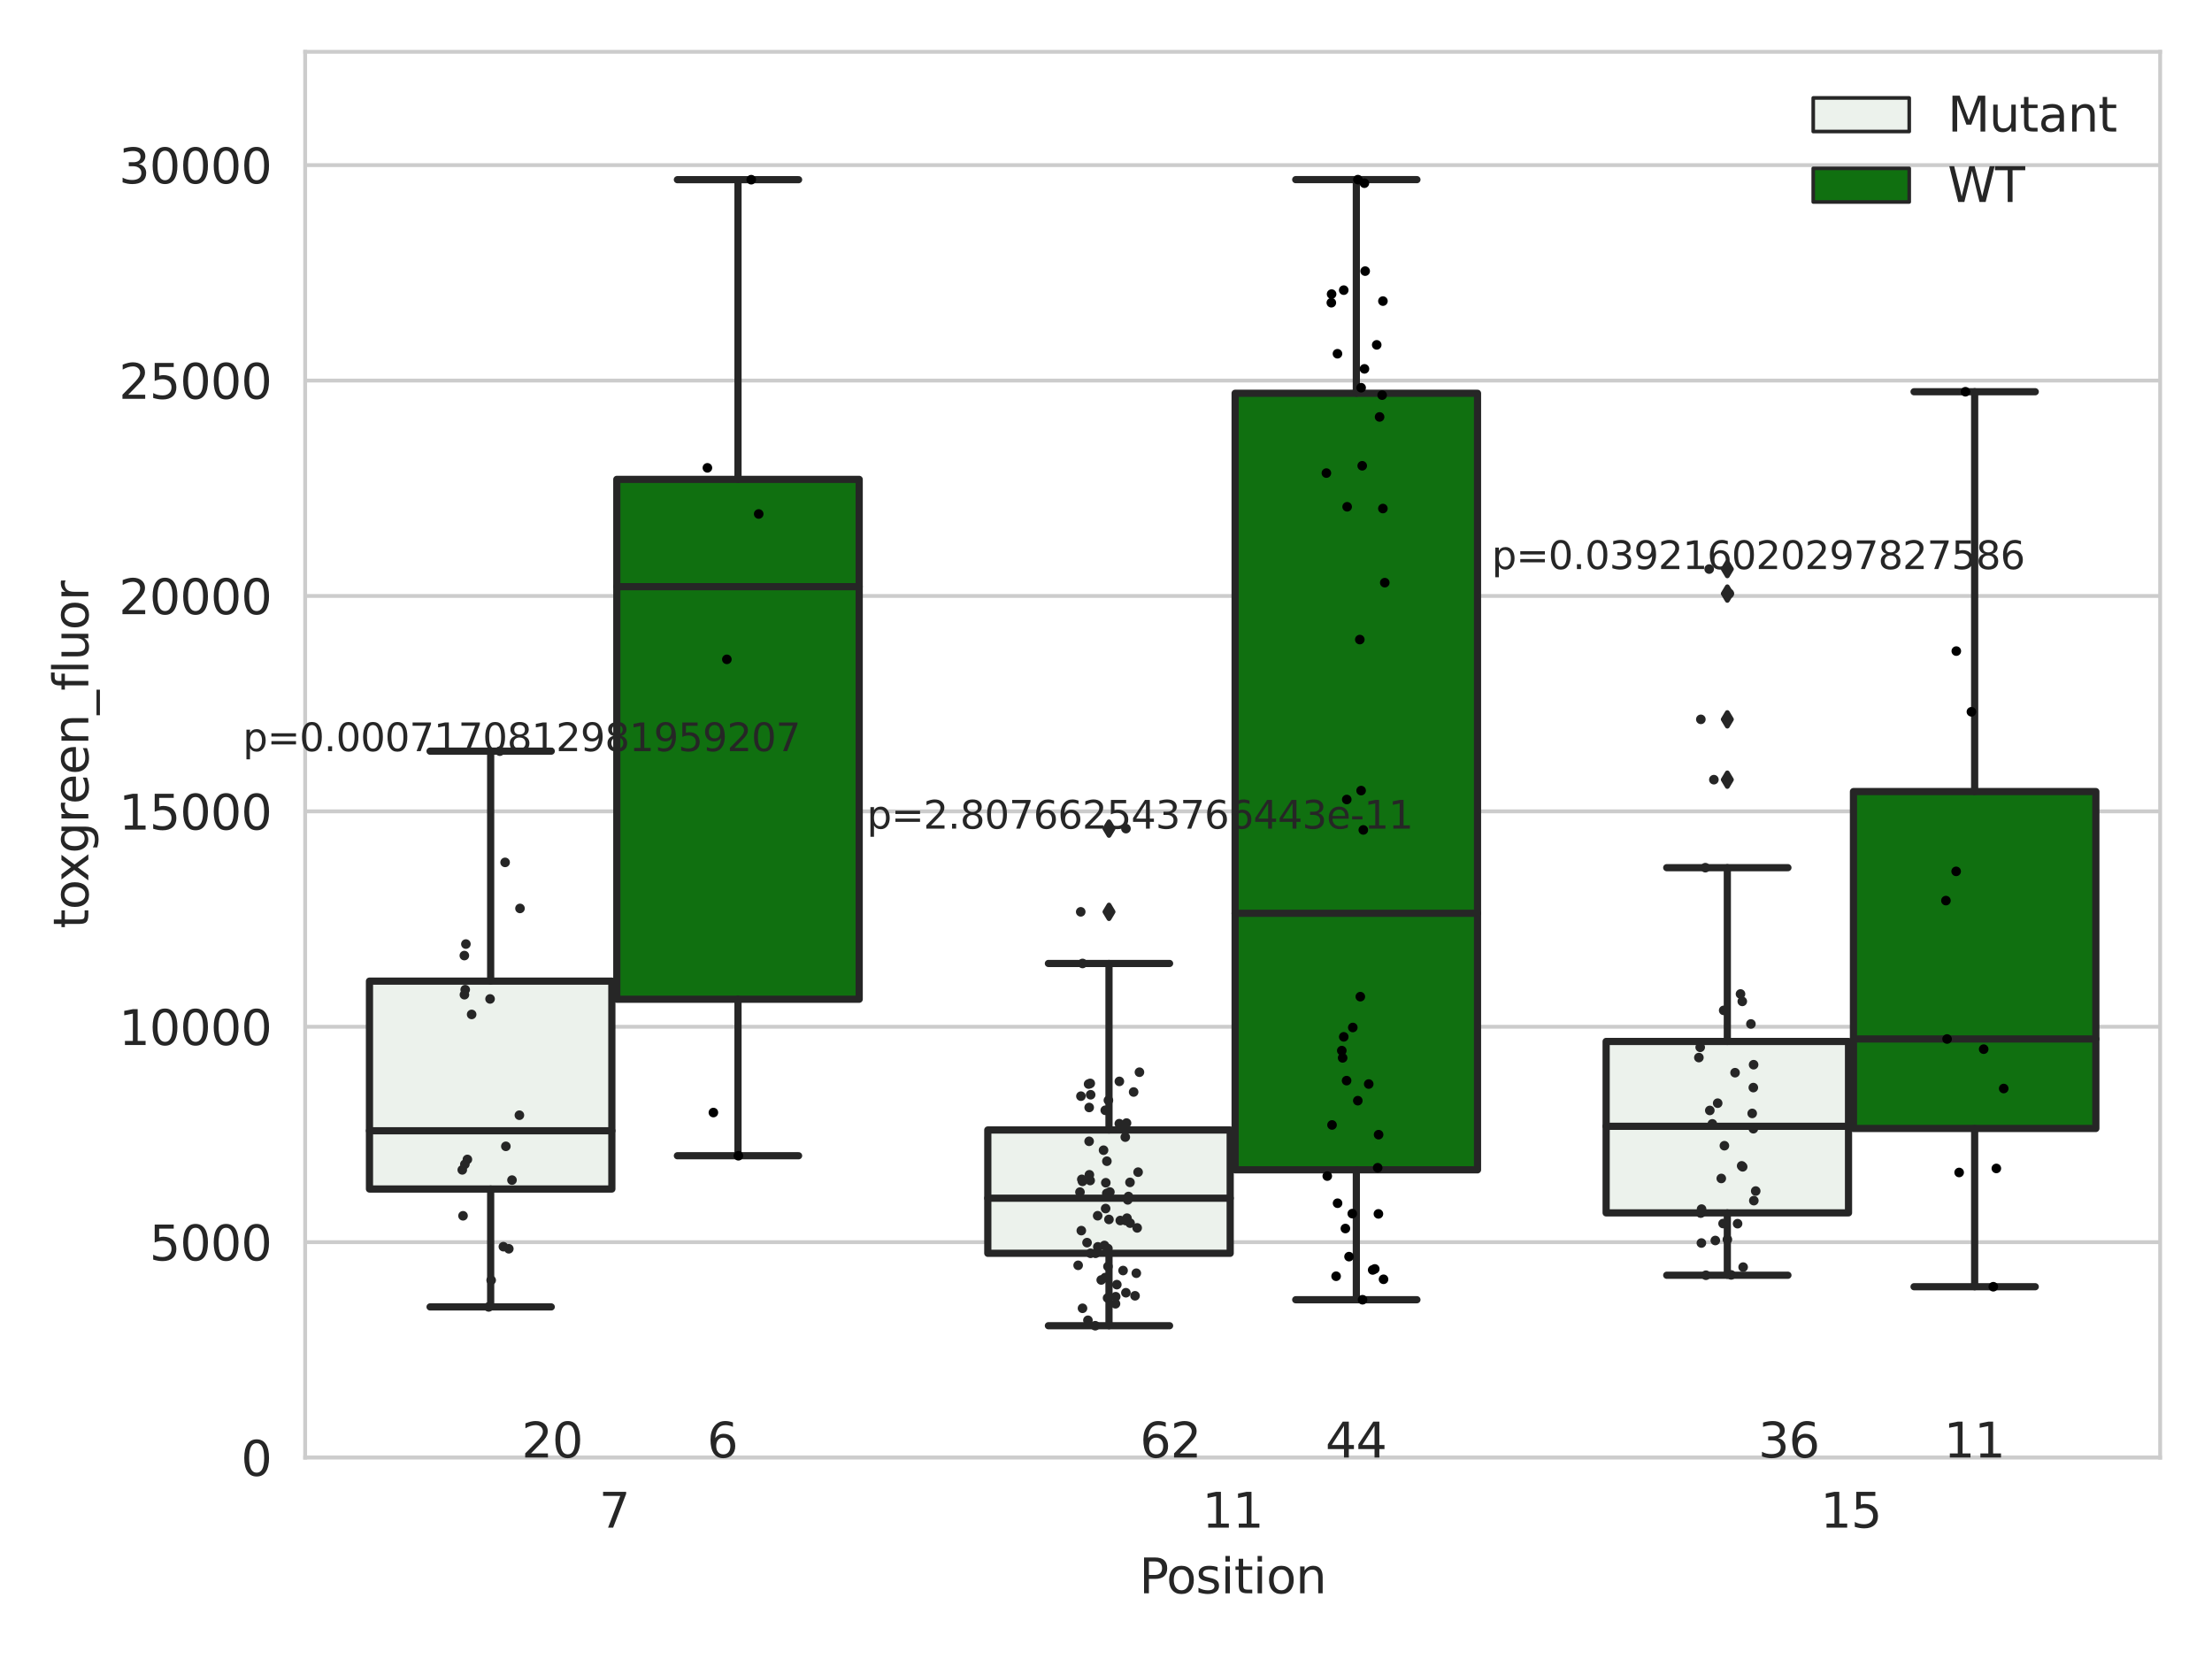 <?xml version="1.0" encoding="utf-8" standalone="no"?>
<!DOCTYPE svg PUBLIC "-//W3C//DTD SVG 1.1//EN"
  "http://www.w3.org/Graphics/SVG/1.1/DTD/svg11.dtd">
<svg xmlns:xlink="http://www.w3.org/1999/xlink" width="460.8pt" height="345.6pt" viewBox="0 0 460.8 345.6" xmlns="http://www.w3.org/2000/svg" version="1.1">
 <defs>
  <style type="text/css">*{stroke-linejoin: round; stroke-linecap: butt}</style>
 </defs>
 <g id="figure_1">
  <g id="patch_1">
   <path d="M 0 345.6 
L 460.8 345.6 
L 460.8 0 
L 0 0 
z
" style="fill: #ffffff"/>
  </g>
  <g id="axes_1">
   <g id="patch_2">
    <path d="M 63.571 303.64 
L 450 303.64 
L 450 10.8 
L 63.571 10.8 
z
" style="fill: #ffffff"/>
   </g>
   <g id="matplotlib.axis_1">
    <g id="xtick_1">
     <g id="text_1">
      <!-- 7 -->
      <g style="fill: #262626" transform="translate(124.795 318.238)scale(0.1 -0.1)">
       <defs>
        <path id="DejaVuSans-37" d="M 525 4666 
L 3525 4666 
L 3525 4397 
L 1831 0 
L 1172 0 
L 2766 4134 
L 525 4134 
L 525 4666 
z
" transform="scale(0.016)"/>
       </defs>
       <use xlink:href="#DejaVuSans-37"/>
      </g>
     </g>
    </g>
    <g id="xtick_2">
     <g id="text_2">
      <!-- 11 -->
      <g style="fill: #262626" transform="translate(250.423 318.238)scale(0.1 -0.1)">
       <defs>
        <path id="DejaVuSans-31" d="M 794 531 
L 1825 531 
L 1825 4091 
L 703 3866 
L 703 4441 
L 1819 4666 
L 2450 4666 
L 2450 531 
L 3481 531 
L 3481 0 
L 794 0 
L 794 531 
z
" transform="scale(0.016)"/>
       </defs>
       <use xlink:href="#DejaVuSans-31"/>
       <use xlink:href="#DejaVuSans-31" x="63.623"/>
      </g>
     </g>
    </g>
    <g id="xtick_3">
     <g id="text_3">
      <!-- 15 -->
      <g style="fill: #262626" transform="translate(379.233 318.238)scale(0.1 -0.1)">
       <defs>
        <path id="DejaVuSans-35" d="M 691 4666 
L 3169 4666 
L 3169 4134 
L 1269 4134 
L 1269 2991 
Q 1406 3038 1543 3061 
Q 1681 3084 1819 3084 
Q 2600 3084 3056 2656 
Q 3513 2228 3513 1497 
Q 3513 744 3044 326 
Q 2575 -91 1722 -91 
Q 1428 -91 1123 -41 
Q 819 9 494 109 
L 494 744 
Q 775 591 1075 516 
Q 1375 441 1709 441 
Q 2250 441 2565 725 
Q 2881 1009 2881 1497 
Q 2881 1984 2565 2268 
Q 2250 2553 1709 2553 
Q 1456 2553 1204 2497 
Q 953 2441 691 2322 
L 691 4666 
z
" transform="scale(0.016)"/>
       </defs>
       <use xlink:href="#DejaVuSans-31"/>
       <use xlink:href="#DejaVuSans-35" x="63.623"/>
      </g>
     </g>
    </g>
    <g id="text_4">
     <!-- Position -->
     <g style="fill: #262626" transform="translate(237.322 331.917)scale(0.1 -0.1)">
      <defs>
       <path id="DejaVuSans-50" d="M 1259 4147 
L 1259 2394 
L 2053 2394 
Q 2494 2394 2734 2622 
Q 2975 2850 2975 3272 
Q 2975 3691 2734 3919 
Q 2494 4147 2053 4147 
L 1259 4147 
z
M 628 4666 
L 2053 4666 
Q 2838 4666 3239 4311 
Q 3641 3956 3641 3272 
Q 3641 2581 3239 2228 
Q 2838 1875 2053 1875 
L 1259 1875 
L 1259 0 
L 628 0 
L 628 4666 
z
" transform="scale(0.016)"/>
       <path id="DejaVuSans-6f" d="M 1959 3097 
Q 1497 3097 1228 2736 
Q 959 2375 959 1747 
Q 959 1119 1226 758 
Q 1494 397 1959 397 
Q 2419 397 2687 759 
Q 2956 1122 2956 1747 
Q 2956 2369 2687 2733 
Q 2419 3097 1959 3097 
z
M 1959 3584 
Q 2709 3584 3137 3096 
Q 3566 2609 3566 1747 
Q 3566 888 3137 398 
Q 2709 -91 1959 -91 
Q 1206 -91 779 398 
Q 353 888 353 1747 
Q 353 2609 779 3096 
Q 1206 3584 1959 3584 
z
" transform="scale(0.016)"/>
       <path id="DejaVuSans-73" d="M 2834 3397 
L 2834 2853 
Q 2591 2978 2328 3040 
Q 2066 3103 1784 3103 
Q 1356 3103 1142 2972 
Q 928 2841 928 2578 
Q 928 2378 1081 2264 
Q 1234 2150 1697 2047 
L 1894 2003 
Q 2506 1872 2764 1633 
Q 3022 1394 3022 966 
Q 3022 478 2636 193 
Q 2250 -91 1575 -91 
Q 1294 -91 989 -36 
Q 684 19 347 128 
L 347 722 
Q 666 556 975 473 
Q 1284 391 1588 391 
Q 1994 391 2212 530 
Q 2431 669 2431 922 
Q 2431 1156 2273 1281 
Q 2116 1406 1581 1522 
L 1381 1569 
Q 847 1681 609 1914 
Q 372 2147 372 2553 
Q 372 3047 722 3315 
Q 1072 3584 1716 3584 
Q 2034 3584 2315 3537 
Q 2597 3491 2834 3397 
z
" transform="scale(0.016)"/>
       <path id="DejaVuSans-69" d="M 603 3500 
L 1178 3500 
L 1178 0 
L 603 0 
L 603 3500 
z
M 603 4863 
L 1178 4863 
L 1178 4134 
L 603 4134 
L 603 4863 
z
" transform="scale(0.016)"/>
       <path id="DejaVuSans-74" d="M 1172 4494 
L 1172 3500 
L 2356 3500 
L 2356 3053 
L 1172 3053 
L 1172 1153 
Q 1172 725 1289 603 
Q 1406 481 1766 481 
L 2356 481 
L 2356 0 
L 1766 0 
Q 1100 0 847 248 
Q 594 497 594 1153 
L 594 3053 
L 172 3053 
L 172 3500 
L 594 3500 
L 594 4494 
L 1172 4494 
z
" transform="scale(0.016)"/>
       <path id="DejaVuSans-6e" d="M 3513 2113 
L 3513 0 
L 2938 0 
L 2938 2094 
Q 2938 2591 2744 2837 
Q 2550 3084 2163 3084 
Q 1697 3084 1428 2787 
Q 1159 2491 1159 1978 
L 1159 0 
L 581 0 
L 581 3500 
L 1159 3500 
L 1159 2956 
Q 1366 3272 1645 3428 
Q 1925 3584 2291 3584 
Q 2894 3584 3203 3211 
Q 3513 2838 3513 2113 
z
" transform="scale(0.016)"/>
      </defs>
      <use xlink:href="#DejaVuSans-50"/>
      <use xlink:href="#DejaVuSans-6f" x="56.678"/>
      <use xlink:href="#DejaVuSans-73" x="117.859"/>
      <use xlink:href="#DejaVuSans-69" x="169.959"/>
      <use xlink:href="#DejaVuSans-74" x="197.742"/>
      <use xlink:href="#DejaVuSans-69" x="236.951"/>
      <use xlink:href="#DejaVuSans-6f" x="264.734"/>
      <use xlink:href="#DejaVuSans-6e" x="325.916"/>
     </g>
    </g>
   </g>
   <g id="matplotlib.axis_2">
    <g id="ytick_1">
     <g id="line2d_1">
      <path d="M 63.571 303.64 
L 450 303.64 
" clip-path="url(#p46f7cf02c4)" style="fill: none; stroke: #cccccc; stroke-width: 0.8; stroke-linecap: round"/>
     </g>
     <g id="text_5">
      <!-- 0 -->
      <g style="fill: #262626" transform="translate(50.209 307.439)scale(0.1 -0.1)">
       <defs>
        <path id="DejaVuSans-30" d="M 2034 4250 
Q 1547 4250 1301 3770 
Q 1056 3291 1056 2328 
Q 1056 1369 1301 889 
Q 1547 409 2034 409 
Q 2525 409 2770 889 
Q 3016 1369 3016 2328 
Q 3016 3291 2770 3770 
Q 2525 4250 2034 4250 
z
M 2034 4750 
Q 2819 4750 3233 4129 
Q 3647 3509 3647 2328 
Q 3647 1150 3233 529 
Q 2819 -91 2034 -91 
Q 1250 -91 836 529 
Q 422 1150 422 2328 
Q 422 3509 836 4129 
Q 1250 4750 2034 4750 
z
" transform="scale(0.016)"/>
       </defs>
       <use xlink:href="#DejaVuSans-30"/>
      </g>
     </g>
    </g>
    <g id="ytick_2">
     <g id="line2d_2">
      <path d="M 63.571 258.767 
L 450 258.767 
" clip-path="url(#p46f7cf02c4)" style="fill: none; stroke: #cccccc; stroke-width: 0.8; stroke-linecap: round"/>
     </g>
     <g id="text_6">
      <!-- 5000 -->
      <g style="fill: #262626" transform="translate(31.121 262.566)scale(0.1 -0.1)">
       <use xlink:href="#DejaVuSans-35"/>
       <use xlink:href="#DejaVuSans-30" x="63.623"/>
       <use xlink:href="#DejaVuSans-30" x="127.246"/>
       <use xlink:href="#DejaVuSans-30" x="190.869"/>
      </g>
     </g>
    </g>
    <g id="ytick_3">
     <g id="line2d_3">
      <path d="M 63.571 213.894 
L 450 213.894 
" clip-path="url(#p46f7cf02c4)" style="fill: none; stroke: #cccccc; stroke-width: 0.8; stroke-linecap: round"/>
     </g>
     <g id="text_7">
      <!-- 10000 -->
      <g style="fill: #262626" transform="translate(24.759 217.694)scale(0.1 -0.1)">
       <use xlink:href="#DejaVuSans-31"/>
       <use xlink:href="#DejaVuSans-30" x="63.623"/>
       <use xlink:href="#DejaVuSans-30" x="127.246"/>
       <use xlink:href="#DejaVuSans-30" x="190.869"/>
       <use xlink:href="#DejaVuSans-30" x="254.492"/>
      </g>
     </g>
    </g>
    <g id="ytick_4">
     <g id="line2d_4">
      <path d="M 63.571 169.021 
L 450 169.021 
" clip-path="url(#p46f7cf02c4)" style="fill: none; stroke: #cccccc; stroke-width: 0.8; stroke-linecap: round"/>
     </g>
     <g id="text_8">
      <!-- 15000 -->
      <g style="fill: #262626" transform="translate(24.759 172.821)scale(0.1 -0.1)">
       <use xlink:href="#DejaVuSans-31"/>
       <use xlink:href="#DejaVuSans-35" x="63.623"/>
       <use xlink:href="#DejaVuSans-30" x="127.246"/>
       <use xlink:href="#DejaVuSans-30" x="190.869"/>
       <use xlink:href="#DejaVuSans-30" x="254.492"/>
      </g>
     </g>
    </g>
    <g id="ytick_5">
     <g id="line2d_5">
      <path d="M 63.571 124.149 
L 450 124.149 
" clip-path="url(#p46f7cf02c4)" style="fill: none; stroke: #cccccc; stroke-width: 0.8; stroke-linecap: round"/>
     </g>
     <g id="text_9">
      <!-- 20000 -->
      <g style="fill: #262626" transform="translate(24.759 127.948)scale(0.1 -0.1)">
       <defs>
        <path id="DejaVuSans-32" d="M 1228 531 
L 3431 531 
L 3431 0 
L 469 0 
L 469 531 
Q 828 903 1448 1529 
Q 2069 2156 2228 2338 
Q 2531 2678 2651 2914 
Q 2772 3150 2772 3378 
Q 2772 3750 2511 3984 
Q 2250 4219 1831 4219 
Q 1534 4219 1204 4116 
Q 875 4013 500 3803 
L 500 4441 
Q 881 4594 1212 4672 
Q 1544 4750 1819 4750 
Q 2544 4750 2975 4387 
Q 3406 4025 3406 3419 
Q 3406 3131 3298 2873 
Q 3191 2616 2906 2266 
Q 2828 2175 2409 1742 
Q 1991 1309 1228 531 
z
" transform="scale(0.016)"/>
       </defs>
       <use xlink:href="#DejaVuSans-32"/>
       <use xlink:href="#DejaVuSans-30" x="63.623"/>
       <use xlink:href="#DejaVuSans-30" x="127.246"/>
       <use xlink:href="#DejaVuSans-30" x="190.869"/>
       <use xlink:href="#DejaVuSans-30" x="254.492"/>
      </g>
     </g>
    </g>
    <g id="ytick_6">
     <g id="line2d_6">
      <path d="M 63.571 79.276 
L 450 79.276 
" clip-path="url(#p46f7cf02c4)" style="fill: none; stroke: #cccccc; stroke-width: 0.8; stroke-linecap: round"/>
     </g>
     <g id="text_10">
      <!-- 25000 -->
      <g style="fill: #262626" transform="translate(24.759 83.075)scale(0.1 -0.1)">
       <use xlink:href="#DejaVuSans-32"/>
       <use xlink:href="#DejaVuSans-35" x="63.623"/>
       <use xlink:href="#DejaVuSans-30" x="127.246"/>
       <use xlink:href="#DejaVuSans-30" x="190.869"/>
       <use xlink:href="#DejaVuSans-30" x="254.492"/>
      </g>
     </g>
    </g>
    <g id="ytick_7">
     <g id="line2d_7">
      <path d="M 63.571 34.403 
L 450 34.403 
" clip-path="url(#p46f7cf02c4)" style="fill: none; stroke: #cccccc; stroke-width: 0.8; stroke-linecap: round"/>
     </g>
     <g id="text_11">
      <!-- 30000 -->
      <g style="fill: #262626" transform="translate(24.759 38.202)scale(0.1 -0.1)">
       <defs>
        <path id="DejaVuSans-33" d="M 2597 2516 
Q 3050 2419 3304 2112 
Q 3559 1806 3559 1356 
Q 3559 666 3084 287 
Q 2609 -91 1734 -91 
Q 1441 -91 1130 -33 
Q 819 25 488 141 
L 488 750 
Q 750 597 1062 519 
Q 1375 441 1716 441 
Q 2309 441 2620 675 
Q 2931 909 2931 1356 
Q 2931 1769 2642 2001 
Q 2353 2234 1838 2234 
L 1294 2234 
L 1294 2753 
L 1863 2753 
Q 2328 2753 2575 2939 
Q 2822 3125 2822 3475 
Q 2822 3834 2567 4026 
Q 2313 4219 1838 4219 
Q 1578 4219 1281 4162 
Q 984 4106 628 3988 
L 628 4550 
Q 988 4650 1302 4700 
Q 1616 4750 1894 4750 
Q 2613 4750 3031 4423 
Q 3450 4097 3450 3541 
Q 3450 3153 3228 2886 
Q 3006 2619 2597 2516 
z
" transform="scale(0.016)"/>
       </defs>
       <use xlink:href="#DejaVuSans-33"/>
       <use xlink:href="#DejaVuSans-30" x="63.623"/>
       <use xlink:href="#DejaVuSans-30" x="127.246"/>
       <use xlink:href="#DejaVuSans-30" x="190.869"/>
       <use xlink:href="#DejaVuSans-30" x="254.492"/>
      </g>
     </g>
    </g>
    <g id="text_12">
     <!-- toxgreen_fluor -->
     <g style="fill: #262626" transform="translate(18.401 193.415)rotate(-90)scale(0.1 -0.1)">
      <defs>
       <path id="DejaVuSans-78" d="M 3513 3500 
L 2247 1797 
L 3578 0 
L 2900 0 
L 1881 1375 
L 863 0 
L 184 0 
L 1544 1831 
L 300 3500 
L 978 3500 
L 1906 2253 
L 2834 3500 
L 3513 3500 
z
" transform="scale(0.016)"/>
       <path id="DejaVuSans-67" d="M 2906 1791 
Q 2906 2416 2648 2759 
Q 2391 3103 1925 3103 
Q 1463 3103 1205 2759 
Q 947 2416 947 1791 
Q 947 1169 1205 825 
Q 1463 481 1925 481 
Q 2391 481 2648 825 
Q 2906 1169 2906 1791 
z
M 3481 434 
Q 3481 -459 3084 -895 
Q 2688 -1331 1869 -1331 
Q 1566 -1331 1297 -1286 
Q 1028 -1241 775 -1147 
L 775 -588 
Q 1028 -725 1275 -790 
Q 1522 -856 1778 -856 
Q 2344 -856 2625 -561 
Q 2906 -266 2906 331 
L 2906 616 
Q 2728 306 2450 153 
Q 2172 0 1784 0 
Q 1141 0 747 490 
Q 353 981 353 1791 
Q 353 2603 747 3093 
Q 1141 3584 1784 3584 
Q 2172 3584 2450 3431 
Q 2728 3278 2906 2969 
L 2906 3500 
L 3481 3500 
L 3481 434 
z
" transform="scale(0.016)"/>
       <path id="DejaVuSans-72" d="M 2631 2963 
Q 2534 3019 2420 3045 
Q 2306 3072 2169 3072 
Q 1681 3072 1420 2755 
Q 1159 2438 1159 1844 
L 1159 0 
L 581 0 
L 581 3500 
L 1159 3500 
L 1159 2956 
Q 1341 3275 1631 3429 
Q 1922 3584 2338 3584 
Q 2397 3584 2469 3576 
Q 2541 3569 2628 3553 
L 2631 2963 
z
" transform="scale(0.016)"/>
       <path id="DejaVuSans-65" d="M 3597 1894 
L 3597 1613 
L 953 1613 
Q 991 1019 1311 708 
Q 1631 397 2203 397 
Q 2534 397 2845 478 
Q 3156 559 3463 722 
L 3463 178 
Q 3153 47 2828 -22 
Q 2503 -91 2169 -91 
Q 1331 -91 842 396 
Q 353 884 353 1716 
Q 353 2575 817 3079 
Q 1281 3584 2069 3584 
Q 2775 3584 3186 3129 
Q 3597 2675 3597 1894 
z
M 3022 2063 
Q 3016 2534 2758 2815 
Q 2500 3097 2075 3097 
Q 1594 3097 1305 2825 
Q 1016 2553 972 2059 
L 3022 2063 
z
" transform="scale(0.016)"/>
       <path id="DejaVuSans-5f" d="M 3263 -1063 
L 3263 -1509 
L -63 -1509 
L -63 -1063 
L 3263 -1063 
z
" transform="scale(0.016)"/>
       <path id="DejaVuSans-66" d="M 2375 4863 
L 2375 4384 
L 1825 4384 
Q 1516 4384 1395 4259 
Q 1275 4134 1275 3809 
L 1275 3500 
L 2222 3500 
L 2222 3053 
L 1275 3053 
L 1275 0 
L 697 0 
L 697 3053 
L 147 3053 
L 147 3500 
L 697 3500 
L 697 3744 
Q 697 4328 969 4595 
Q 1241 4863 1831 4863 
L 2375 4863 
z
" transform="scale(0.016)"/>
       <path id="DejaVuSans-6c" d="M 603 4863 
L 1178 4863 
L 1178 0 
L 603 0 
L 603 4863 
z
" transform="scale(0.016)"/>
       <path id="DejaVuSans-75" d="M 544 1381 
L 544 3500 
L 1119 3500 
L 1119 1403 
Q 1119 906 1312 657 
Q 1506 409 1894 409 
Q 2359 409 2629 706 
Q 2900 1003 2900 1516 
L 2900 3500 
L 3475 3500 
L 3475 0 
L 2900 0 
L 2900 538 
Q 2691 219 2414 64 
Q 2138 -91 1772 -91 
Q 1169 -91 856 284 
Q 544 659 544 1381 
z
M 1991 3584 
L 1991 3584 
z
" transform="scale(0.016)"/>
      </defs>
      <use xlink:href="#DejaVuSans-74"/>
      <use xlink:href="#DejaVuSans-6f" x="39.209"/>
      <use xlink:href="#DejaVuSans-78" x="97.266"/>
      <use xlink:href="#DejaVuSans-67" x="156.445"/>
      <use xlink:href="#DejaVuSans-72" x="219.922"/>
      <use xlink:href="#DejaVuSans-65" x="258.785"/>
      <use xlink:href="#DejaVuSans-65" x="320.309"/>
      <use xlink:href="#DejaVuSans-6e" x="381.832"/>
      <use xlink:href="#DejaVuSans-5f" x="445.211"/>
      <use xlink:href="#DejaVuSans-66" x="495.211"/>
      <use xlink:href="#DejaVuSans-6c" x="530.416"/>
      <use xlink:href="#DejaVuSans-75" x="558.199"/>
      <use xlink:href="#DejaVuSans-6f" x="621.578"/>
      <use xlink:href="#DejaVuSans-72" x="682.76"/>
     </g>
    </g>
   </g>
   <g id="patch_3">
    <path d="M 76.967 247.695 
L 127.461 247.695 
L 127.461 204.388 
L 76.967 204.388 
L 76.967 247.695 
z
" clip-path="url(#p46f7cf02c4)" style="fill: #ecf2ec; stroke: #262626; stroke-width: 1.5; stroke-linejoin: miter"/>
   </g>
   <g id="patch_4">
    <path d="M 128.491 208.161 
L 178.985 208.161 
L 178.985 99.862 
L 128.491 99.862 
L 128.491 208.161 
z
" clip-path="url(#p46f7cf02c4)" style="fill: #107010; stroke: #262626; stroke-width: 1.5; stroke-linejoin: miter"/>
   </g>
   <g id="patch_5">
    <path d="M 205.777 261.086 
L 256.27 261.086 
L 256.27 235.395 
L 205.777 235.395 
L 205.777 261.086 
z
" clip-path="url(#p46f7cf02c4)" style="fill: #ecf2ec; stroke: #262626; stroke-width: 1.5; stroke-linejoin: miter"/>
   </g>
   <g id="patch_6">
    <path d="M 257.301 243.696 
L 307.794 243.696 
L 307.794 81.927 
L 257.301 81.927 
L 257.301 243.696 
z
" clip-path="url(#p46f7cf02c4)" style="fill: #107010; stroke: #262626; stroke-width: 1.5; stroke-linejoin: miter"/>
   </g>
   <g id="patch_7">
    <path d="M 334.587 252.663 
L 385.08 252.663 
L 385.08 216.954 
L 334.587 216.954 
L 334.587 252.663 
z
" clip-path="url(#p46f7cf02c4)" style="fill: #ecf2ec; stroke: #262626; stroke-width: 1.5; stroke-linejoin: miter"/>
   </g>
   <g id="patch_8">
    <path d="M 386.11 235.082 
L 436.604 235.082 
L 436.604 164.898 
L 386.11 164.898 
L 386.11 235.082 
z
" clip-path="url(#p46f7cf02c4)" style="fill: #107010; stroke: #262626; stroke-width: 1.5; stroke-linejoin: miter"/>
   </g>
   <g id="patch_9">
    <path d="M 127.976 303.64 
L 127.976 303.64 
L 127.976 303.64 
L 127.976 303.64 
z
" clip-path="url(#p46f7cf02c4)" style="fill: #ecf2ec; stroke: #262626; stroke-width: 0.75; stroke-linejoin: miter"/>
   </g>
   <g id="patch_10">
    <path d="M 127.976 303.64 
L 127.976 303.64 
L 127.976 303.64 
L 127.976 303.64 
z
" clip-path="url(#p46f7cf02c4)" style="fill: #107010; stroke: #262626; stroke-width: 0.75; stroke-linejoin: miter"/>
   </g>
   <g id="PathCollection_1"/>
   <g id="PathCollection_2"/>
   <g id="line2d_8">
    <path d="M 102.214 247.695 
L 102.214 272.253 
" clip-path="url(#p46f7cf02c4)" style="fill: none; stroke: #262626; stroke-width: 1.5; stroke-linecap: round"/>
   </g>
   <g id="line2d_9">
    <path d="M 102.214 204.388 
L 102.214 156.48 
" clip-path="url(#p46f7cf02c4)" style="fill: none; stroke: #262626; stroke-width: 1.5; stroke-linecap: round"/>
   </g>
   <g id="line2d_10">
    <path d="M 89.591 272.253 
L 114.837 272.253 
" clip-path="url(#p46f7cf02c4)" style="fill: none; stroke: #262626; stroke-width: 1.5; stroke-linecap: round"/>
   </g>
   <g id="line2d_11">
    <path d="M 89.591 156.48 
L 114.837 156.48 
" clip-path="url(#p46f7cf02c4)" style="fill: none; stroke: #262626; stroke-width: 1.5; stroke-linecap: round"/>
   </g>
   <g id="line2d_12"/>
   <g id="line2d_13">
    <path d="M 153.738 208.161 
L 153.738 240.763 
" clip-path="url(#p46f7cf02c4)" style="fill: none; stroke: #262626; stroke-width: 1.5; stroke-linecap: round"/>
   </g>
   <g id="line2d_14">
    <path d="M 153.738 99.862 
L 153.738 37.432 
" clip-path="url(#p46f7cf02c4)" style="fill: none; stroke: #262626; stroke-width: 1.5; stroke-linecap: round"/>
   </g>
   <g id="line2d_15">
    <path d="M 141.115 240.763 
L 166.361 240.763 
" clip-path="url(#p46f7cf02c4)" style="fill: none; stroke: #262626; stroke-width: 1.5; stroke-linecap: round"/>
   </g>
   <g id="line2d_16">
    <path d="M 141.115 37.432 
L 166.361 37.432 
" clip-path="url(#p46f7cf02c4)" style="fill: none; stroke: #262626; stroke-width: 1.5; stroke-linecap: round"/>
   </g>
   <g id="line2d_17"/>
   <g id="line2d_18">
    <path d="M 231.024 261.086 
L 231.024 276.172 
" clip-path="url(#p46f7cf02c4)" style="fill: none; stroke: #262626; stroke-width: 1.5; stroke-linecap: round"/>
   </g>
   <g id="line2d_19">
    <path d="M 231.024 235.395 
L 231.024 200.708 
" clip-path="url(#p46f7cf02c4)" style="fill: none; stroke: #262626; stroke-width: 1.5; stroke-linecap: round"/>
   </g>
   <g id="line2d_20">
    <path d="M 218.4 276.172 
L 243.647 276.172 
" clip-path="url(#p46f7cf02c4)" style="fill: none; stroke: #262626; stroke-width: 1.5; stroke-linecap: round"/>
   </g>
   <g id="line2d_21">
    <path d="M 218.4 200.708 
L 243.647 200.708 
" clip-path="url(#p46f7cf02c4)" style="fill: none; stroke: #262626; stroke-width: 1.5; stroke-linecap: round"/>
   </g>
   <g id="line2d_22">
    <defs>
     <path id="mc180fdff67" d="M -0 1.414 
L 0.849 0 
L 0 -1.414 
L -0.849 -0 
z
" style="stroke: #262626; stroke-linejoin: miter"/>
    </defs>
    <g clip-path="url(#p46f7cf02c4)">
     <use xlink:href="#mc180fdff67" x="231.024" y="189.951" style="fill: #262626; stroke: #262626; stroke-linejoin: miter"/>
     <use xlink:href="#mc180fdff67" x="231.024" y="172.616" style="fill: #262626; stroke: #262626; stroke-linejoin: miter"/>
    </g>
   </g>
   <g id="line2d_23">
    <path d="M 282.548 243.696 
L 282.548 270.76 
" clip-path="url(#p46f7cf02c4)" style="fill: none; stroke: #262626; stroke-width: 1.5; stroke-linecap: round"/>
   </g>
   <g id="line2d_24">
    <path d="M 282.548 81.927 
L 282.548 37.422 
" clip-path="url(#p46f7cf02c4)" style="fill: none; stroke: #262626; stroke-width: 1.5; stroke-linecap: round"/>
   </g>
   <g id="line2d_25">
    <path d="M 269.924 270.76 
L 295.171 270.76 
" clip-path="url(#p46f7cf02c4)" style="fill: none; stroke: #262626; stroke-width: 1.5; stroke-linecap: round"/>
   </g>
   <g id="line2d_26">
    <path d="M 269.924 37.422 
L 295.171 37.422 
" clip-path="url(#p46f7cf02c4)" style="fill: none; stroke: #262626; stroke-width: 1.5; stroke-linecap: round"/>
   </g>
   <g id="line2d_27"/>
   <g id="line2d_28">
    <path d="M 359.833 252.663 
L 359.833 265.655 
" clip-path="url(#p46f7cf02c4)" style="fill: none; stroke: #262626; stroke-width: 1.5; stroke-linecap: round"/>
   </g>
   <g id="line2d_29">
    <path d="M 359.833 216.954 
L 359.833 180.753 
" clip-path="url(#p46f7cf02c4)" style="fill: none; stroke: #262626; stroke-width: 1.5; stroke-linecap: round"/>
   </g>
   <g id="line2d_30">
    <path d="M 347.21 265.655 
L 372.457 265.655 
" clip-path="url(#p46f7cf02c4)" style="fill: none; stroke: #262626; stroke-width: 1.5; stroke-linecap: round"/>
   </g>
   <g id="line2d_31">
    <path d="M 347.21 180.753 
L 372.457 180.753 
" clip-path="url(#p46f7cf02c4)" style="fill: none; stroke: #262626; stroke-width: 1.5; stroke-linecap: round"/>
   </g>
   <g id="line2d_32">
    <g clip-path="url(#p46f7cf02c4)">
     <use xlink:href="#mc180fdff67" x="359.833" y="123.654" style="fill: #262626; stroke: #262626; stroke-linejoin: miter"/>
     <use xlink:href="#mc180fdff67" x="359.833" y="118.547" style="fill: #262626; stroke: #262626; stroke-linejoin: miter"/>
     <use xlink:href="#mc180fdff67" x="359.833" y="149.854" style="fill: #262626; stroke: #262626; stroke-linejoin: miter"/>
     <use xlink:href="#mc180fdff67" x="359.833" y="162.419" style="fill: #262626; stroke: #262626; stroke-linejoin: miter"/>
    </g>
   </g>
   <g id="line2d_33">
    <path d="M 411.357 235.082 
L 411.357 268.048 
" clip-path="url(#p46f7cf02c4)" style="fill: none; stroke: #262626; stroke-width: 1.5; stroke-linecap: round"/>
   </g>
   <g id="line2d_34">
    <path d="M 411.357 164.898 
L 411.357 81.607 
" clip-path="url(#p46f7cf02c4)" style="fill: none; stroke: #262626; stroke-width: 1.5; stroke-linecap: round"/>
   </g>
   <g id="line2d_35">
    <path d="M 398.734 268.048 
L 423.98 268.048 
" clip-path="url(#p46f7cf02c4)" style="fill: none; stroke: #262626; stroke-width: 1.5; stroke-linecap: round"/>
   </g>
   <g id="line2d_36">
    <path d="M 398.734 81.607 
L 423.98 81.607 
" clip-path="url(#p46f7cf02c4)" style="fill: none; stroke: #262626; stroke-width: 1.5; stroke-linecap: round"/>
   </g>
   <g id="line2d_37"/>
   <g id="line2d_38">
    <path d="M 76.967 235.559 
L 127.461 235.559 
" clip-path="url(#p46f7cf02c4)" style="fill: none; stroke: #262626; stroke-width: 1.5; stroke-linecap: round"/>
   </g>
   <g id="line2d_39">
    <path d="M 128.491 122.212 
L 178.985 122.212 
" clip-path="url(#p46f7cf02c4)" style="fill: none; stroke: #262626; stroke-width: 1.5; stroke-linecap: round"/>
   </g>
   <g id="line2d_40">
    <path d="M 205.777 249.603 
L 256.27 249.603 
" clip-path="url(#p46f7cf02c4)" style="fill: none; stroke: #262626; stroke-width: 1.5; stroke-linecap: round"/>
   </g>
   <g id="line2d_41">
    <path d="M 257.301 190.256 
L 307.794 190.256 
" clip-path="url(#p46f7cf02c4)" style="fill: none; stroke: #262626; stroke-width: 1.5; stroke-linecap: round"/>
   </g>
   <g id="line2d_42">
    <path d="M 334.587 234.627 
L 385.08 234.627 
" clip-path="url(#p46f7cf02c4)" style="fill: none; stroke: #262626; stroke-width: 1.5; stroke-linecap: round"/>
   </g>
   <g id="line2d_43">
    <path d="M 386.11 216.445 
L 436.604 216.445 
" clip-path="url(#p46f7cf02c4)" style="fill: none; stroke: #262626; stroke-width: 1.5; stroke-linecap: round"/>
   </g>
   <g id="patch_11">
    <path d="M 63.571 303.64 
L 63.571 10.8 
" style="fill: none; stroke: #cccccc; stroke-width: 0.8; stroke-linejoin: miter; stroke-linecap: square"/>
   </g>
   <g id="patch_12">
    <path d="M 450 303.64 
L 450 10.8 
" style="fill: none; stroke: #cccccc; stroke-width: 0.8; stroke-linejoin: miter; stroke-linecap: square"/>
   </g>
   <g id="patch_13">
    <path d="M 63.571 303.64 
L 450 303.64 
" style="fill: none; stroke: #cccccc; stroke-width: 0.8; stroke-linejoin: miter; stroke-linecap: square"/>
   </g>
   <g id="patch_14">
    <path d="M 63.571 10.8 
L 450 10.8 
" style="fill: none; stroke: #cccccc; stroke-width: 0.8; stroke-linejoin: miter; stroke-linecap: square"/>
   </g>
   <g id="PathCollection_3">
    <defs>
     <path id="C0_0_390033eba3" d="M 0 1 
C 0.265 1 0.52 0.895 0.707 0.707 
C 0.895 0.52 1 0.265 1 -0 
C 1 -0.265 0.895 -0.52 0.707 -0.707 
C 0.52 -0.895 0.265 -1 0 -1 
C -0.265 -1 -0.52 -0.895 -0.707 -0.707 
C -0.895 -0.52 -1 -0.265 -1 0 
C -1 0.265 -0.895 0.52 -0.707 0.707 
C -0.52 0.895 -0.265 1 0 1 
z
"/>
    </defs>
    <g clip-path="url(#p46f7cf02c4)">
     <use xlink:href="#C0_0_390033eba3" x="108.324" y="189.242" style="fill: #262626"/>
    </g>
    <g clip-path="url(#p46f7cf02c4)">
     <use xlink:href="#C0_0_390033eba3" x="96.839" y="242.543" style="fill: #262626"/>
    </g>
    <g clip-path="url(#p46f7cf02c4)">
     <use xlink:href="#C0_0_390033eba3" x="104.866" y="259.706" style="fill: #262626"/>
    </g>
    <g clip-path="url(#p46f7cf02c4)">
     <use xlink:href="#C0_0_390033eba3" x="97.054" y="196.665" style="fill: #262626"/>
    </g>
    <g clip-path="url(#p46f7cf02c4)">
     <use xlink:href="#C0_0_390033eba3" x="96.733" y="199.063" style="fill: #262626"/>
    </g>
    <g clip-path="url(#p46f7cf02c4)">
     <use xlink:href="#C0_0_390033eba3" x="106.658" y="245.836" style="fill: #262626"/>
    </g>
    <g clip-path="url(#p46f7cf02c4)">
     <use xlink:href="#C0_0_390033eba3" x="105.38" y="238.8" style="fill: #262626"/>
    </g>
    <g clip-path="url(#p46f7cf02c4)">
     <use xlink:href="#C0_0_390033eba3" x="96.3" y="243.706" style="fill: #262626"/>
    </g>
    <g clip-path="url(#p46f7cf02c4)">
     <use xlink:href="#C0_0_390033eba3" x="105.224" y="179.65" style="fill: #262626"/>
    </g>
    <g clip-path="url(#p46f7cf02c4)">
     <use xlink:href="#C0_0_390033eba3" x="104.128" y="156.48" style="fill: #262626"/>
    </g>
    <g clip-path="url(#p46f7cf02c4)">
     <use xlink:href="#C0_0_390033eba3" x="96.75" y="207.217" style="fill: #262626"/>
    </g>
    <g clip-path="url(#p46f7cf02c4)">
     <use xlink:href="#C0_0_390033eba3" x="101.804" y="272.253" style="fill: #262626"/>
    </g>
    <g clip-path="url(#p46f7cf02c4)">
     <use xlink:href="#C0_0_390033eba3" x="102.319" y="266.694" style="fill: #262626"/>
    </g>
    <g clip-path="url(#p46f7cf02c4)">
     <use xlink:href="#C0_0_390033eba3" x="96.457" y="253.272" style="fill: #262626"/>
    </g>
    <g clip-path="url(#p46f7cf02c4)">
     <use xlink:href="#C0_0_390033eba3" x="102.09" y="208.097" style="fill: #262626"/>
    </g>
    <g clip-path="url(#p46f7cf02c4)">
     <use xlink:href="#C0_0_390033eba3" x="96.913" y="206.163" style="fill: #262626"/>
    </g>
    <g clip-path="url(#p46f7cf02c4)">
     <use xlink:href="#C0_0_390033eba3" x="97.366" y="241.532" style="fill: #262626"/>
    </g>
    <g clip-path="url(#p46f7cf02c4)">
     <use xlink:href="#C0_0_390033eba3" x="108.198" y="232.318" style="fill: #262626"/>
    </g>
    <g clip-path="url(#p46f7cf02c4)">
     <use xlink:href="#C0_0_390033eba3" x="98.252" y="211.324" style="fill: #262626"/>
    </g>
    <g clip-path="url(#p46f7cf02c4)">
     <use xlink:href="#C0_0_390033eba3" x="105.994" y="260.143" style="fill: #262626"/>
    </g>
   </g>
   <g id="PathCollection_4">
    <defs>
     <path id="C1_0_74036a77c1" d="M 0 1 
C 0.265 1 0.52 0.895 0.707 0.707 
C 0.895 0.52 1 0.265 1 -0 
C 1 -0.265 0.895 -0.52 0.707 -0.707 
C 0.52 -0.895 0.265 -1 0 -1 
C -0.265 -1 -0.52 -0.895 -0.707 -0.707 
C -0.895 -0.52 -1 -0.265 -1 0 
C -1 0.265 -0.895 0.52 -0.707 0.707 
C -0.52 0.895 -0.265 1 0 1 
z
"/>
    </defs>
    <g clip-path="url(#p46f7cf02c4)">
     <use xlink:href="#C1_0_74036a77c1" x="153.82" y="240.763"/>
    </g>
    <g clip-path="url(#p46f7cf02c4)">
     <use xlink:href="#C1_0_74036a77c1" x="148.612" y="231.764"/>
    </g>
    <g clip-path="url(#p46f7cf02c4)">
     <use xlink:href="#C1_0_74036a77c1" x="147.365" y="97.46"/>
    </g>
    <g clip-path="url(#p46f7cf02c4)">
     <use xlink:href="#C1_0_74036a77c1" x="156.491" y="37.432"/>
    </g>
    <g clip-path="url(#p46f7cf02c4)">
     <use xlink:href="#C1_0_74036a77c1" x="158.053" y="107.07"/>
    </g>
    <g clip-path="url(#p46f7cf02c4)">
     <use xlink:href="#C1_0_74036a77c1" x="151.418" y="137.353"/>
    </g>
   </g>
   <g id="PathCollection_5">
    <defs>
     <path id="C2_0_f735a29e84" d="M 0 1 
C 0.265 1 0.52 0.895 0.707 0.707 
C 0.895 0.52 1 0.265 1 -0 
C 1 -0.265 0.895 -0.52 0.707 -0.707 
C 0.52 -0.895 0.265 -1 0 -1 
C -0.265 -1 -0.52 -0.895 -0.707 -0.707 
C -0.895 -0.52 -1 -0.265 -1 0 
C -1 0.265 -0.895 0.52 -0.707 0.707 
C -0.52 0.895 -0.265 1 0 1 
z
"/>
    </defs>
    <g clip-path="url(#p46f7cf02c4)">
     <use xlink:href="#C2_0_f735a29e84" x="230.562" y="248.608" style="fill: #262626"/>
    </g>
    <g clip-path="url(#p46f7cf02c4)">
     <use xlink:href="#C2_0_f735a29e84" x="230.245" y="231.294" style="fill: #262626"/>
    </g>
    <g clip-path="url(#p46f7cf02c4)">
     <use xlink:href="#C2_0_f735a29e84" x="226.637" y="275.039" style="fill: #262626"/>
    </g>
    <g clip-path="url(#p46f7cf02c4)">
     <use xlink:href="#C2_0_f735a29e84" x="230.324" y="251.763" style="fill: #262626"/>
    </g>
    <g clip-path="url(#p46f7cf02c4)">
     <use xlink:href="#C2_0_f735a29e84" x="227.098" y="245.923" style="fill: #262626"/>
    </g>
    <g clip-path="url(#p46f7cf02c4)">
     <use xlink:href="#C2_0_f735a29e84" x="230.81" y="263.831" style="fill: #262626"/>
    </g>
    <g clip-path="url(#p46f7cf02c4)">
     <use xlink:href="#C2_0_f735a29e84" x="230.584" y="241.9" style="fill: #262626"/>
    </g>
    <g clip-path="url(#p46f7cf02c4)">
     <use xlink:href="#C2_0_f735a29e84" x="225.136" y="189.951" style="fill: #262626"/>
    </g>
    <g clip-path="url(#p46f7cf02c4)">
     <use xlink:href="#C2_0_f735a29e84" x="233.359" y="234.9" style="fill: #262626"/>
    </g>
    <g clip-path="url(#p46f7cf02c4)">
     <use xlink:href="#C2_0_f735a29e84" x="226.451" y="258.863" style="fill: #262626"/>
    </g>
    <g clip-path="url(#p46f7cf02c4)">
     <use xlink:href="#C2_0_f735a29e84" x="232.38" y="271.599" style="fill: #262626"/>
    </g>
    <g clip-path="url(#p46f7cf02c4)">
     <use xlink:href="#C2_0_f735a29e84" x="230.727" y="270.396" style="fill: #262626"/>
    </g>
    <g clip-path="url(#p46f7cf02c4)">
     <use xlink:href="#C2_0_f735a29e84" x="235.422" y="254.801" style="fill: #262626"/>
    </g>
    <g clip-path="url(#p46f7cf02c4)">
     <use xlink:href="#C2_0_f735a29e84" x="226.898" y="230.709" style="fill: #262626"/>
    </g>
    <g clip-path="url(#p46f7cf02c4)">
     <use xlink:href="#C2_0_f735a29e84" x="224.979" y="248.338" style="fill: #262626"/>
    </g>
    <g clip-path="url(#p46f7cf02c4)">
     <use xlink:href="#C2_0_f735a29e84" x="227.123" y="225.692" style="fill: #262626"/>
    </g>
    <g clip-path="url(#p46f7cf02c4)">
     <use xlink:href="#C2_0_f735a29e84" x="226.885" y="237.753" style="fill: #262626"/>
    </g>
    <g clip-path="url(#p46f7cf02c4)">
     <use xlink:href="#C2_0_f735a29e84" x="230.902" y="229.215" style="fill: #262626"/>
    </g>
    <g clip-path="url(#p46f7cf02c4)">
     <use xlink:href="#C2_0_f735a29e84" x="227.203" y="228.056" style="fill: #262626"/>
    </g>
    <g clip-path="url(#p46f7cf02c4)">
     <use xlink:href="#C2_0_f735a29e84" x="231.013" y="254.032" style="fill: #262626"/>
    </g>
    <g clip-path="url(#p46f7cf02c4)">
     <use xlink:href="#C2_0_f735a29e84" x="234.465" y="254.255" style="fill: #262626"/>
    </g>
    <g clip-path="url(#p46f7cf02c4)">
     <use xlink:href="#C2_0_f735a29e84" x="225.5" y="246.098" style="fill: #262626"/>
    </g>
    <g clip-path="url(#p46f7cf02c4)">
     <use xlink:href="#C2_0_f735a29e84" x="228.697" y="259.741" style="fill: #262626"/>
    </g>
    <g clip-path="url(#p46f7cf02c4)">
     <use xlink:href="#C2_0_f735a29e84" x="232.657" y="267.613" style="fill: #262626"/>
    </g>
    <g clip-path="url(#p46f7cf02c4)">
     <use xlink:href="#C2_0_f735a29e84" x="234.559" y="172.616" style="fill: #262626"/>
    </g>
    <g clip-path="url(#p46f7cf02c4)">
     <use xlink:href="#C2_0_f735a29e84" x="230.36" y="246.385" style="fill: #262626"/>
    </g>
    <g clip-path="url(#p46f7cf02c4)">
     <use xlink:href="#C2_0_f735a29e84" x="234.933" y="249.955" style="fill: #262626"/>
    </g>
    <g clip-path="url(#p46f7cf02c4)">
     <use xlink:href="#C2_0_f735a29e84" x="231.21" y="248.32" style="fill: #262626"/>
    </g>
    <g clip-path="url(#p46f7cf02c4)">
     <use xlink:href="#C2_0_f735a29e84" x="235.398" y="246.312" style="fill: #262626"/>
    </g>
    <g clip-path="url(#p46f7cf02c4)">
     <use xlink:href="#C2_0_f735a29e84" x="225.507" y="272.54" style="fill: #262626"/>
    </g>
    <g clip-path="url(#p46f7cf02c4)">
     <use xlink:href="#C2_0_f735a29e84" x="233.373" y="254.257" style="fill: #262626"/>
    </g>
    <g clip-path="url(#p46f7cf02c4)">
     <use xlink:href="#C2_0_f735a29e84" x="236.45" y="269.937" style="fill: #262626"/>
    </g>
    <g clip-path="url(#p46f7cf02c4)">
     <use xlink:href="#C2_0_f735a29e84" x="232.423" y="270.127" style="fill: #262626"/>
    </g>
    <g clip-path="url(#p46f7cf02c4)">
     <use xlink:href="#C2_0_f735a29e84" x="226.938" y="244.726" style="fill: #262626"/>
    </g>
    <g clip-path="url(#p46f7cf02c4)">
     <use xlink:href="#C2_0_f735a29e84" x="235.086" y="249.251" style="fill: #262626"/>
    </g>
    <g clip-path="url(#p46f7cf02c4)">
     <use xlink:href="#C2_0_f735a29e84" x="225.36" y="245.68" style="fill: #262626"/>
    </g>
    <g clip-path="url(#p46f7cf02c4)">
     <use xlink:href="#C2_0_f735a29e84" x="230.799" y="260.102" style="fill: #262626"/>
    </g>
    <g clip-path="url(#p46f7cf02c4)">
     <use xlink:href="#C2_0_f735a29e84" x="233.184" y="225.272" style="fill: #262626"/>
    </g>
    <g clip-path="url(#p46f7cf02c4)">
     <use xlink:href="#C2_0_f735a29e84" x="230.23" y="266.143" style="fill: #262626"/>
    </g>
    <g clip-path="url(#p46f7cf02c4)">
     <use xlink:href="#C2_0_f735a29e84" x="236.715" y="265.233" style="fill: #262626"/>
    </g>
    <g clip-path="url(#p46f7cf02c4)">
     <use xlink:href="#C2_0_f735a29e84" x="224.598" y="263.588" style="fill: #262626"/>
    </g>
    <g clip-path="url(#p46f7cf02c4)">
     <use xlink:href="#C2_0_f735a29e84" x="227.183" y="261.087" style="fill: #262626"/>
    </g>
    <g clip-path="url(#p46f7cf02c4)">
     <use xlink:href="#C2_0_f735a29e84" x="225.178" y="228.352" style="fill: #262626"/>
    </g>
    <g clip-path="url(#p46f7cf02c4)">
     <use xlink:href="#C2_0_f735a29e84" x="234.677" y="233.952" style="fill: #262626"/>
    </g>
    <g clip-path="url(#p46f7cf02c4)">
     <use xlink:href="#C2_0_f735a29e84" x="233.955" y="264.678" style="fill: #262626"/>
    </g>
    <g clip-path="url(#p46f7cf02c4)">
     <use xlink:href="#C2_0_f735a29e84" x="228.157" y="276.172" style="fill: #262626"/>
    </g>
    <g clip-path="url(#p46f7cf02c4)">
     <use xlink:href="#C2_0_f735a29e84" x="226.774" y="225.831" style="fill: #262626"/>
    </g>
    <g clip-path="url(#p46f7cf02c4)">
     <use xlink:href="#C2_0_f735a29e84" x="229.406" y="266.642" style="fill: #262626"/>
    </g>
    <g clip-path="url(#p46f7cf02c4)">
     <use xlink:href="#C2_0_f735a29e84" x="234.417" y="236.883" style="fill: #262626"/>
    </g>
    <g clip-path="url(#p46f7cf02c4)">
     <use xlink:href="#C2_0_f735a29e84" x="229.889" y="239.606" style="fill: #262626"/>
    </g>
    <g clip-path="url(#p46f7cf02c4)">
     <use xlink:href="#C2_0_f735a29e84" x="236.893" y="255.793" style="fill: #262626"/>
    </g>
    <g clip-path="url(#p46f7cf02c4)">
     <use xlink:href="#C2_0_f735a29e84" x="237.367" y="223.36" style="fill: #262626"/>
    </g>
    <g clip-path="url(#p46f7cf02c4)">
     <use xlink:href="#C2_0_f735a29e84" x="233.173" y="234.082" style="fill: #262626"/>
    </g>
    <g clip-path="url(#p46f7cf02c4)">
     <use xlink:href="#C2_0_f735a29e84" x="228.661" y="253.26" style="fill: #262626"/>
    </g>
    <g clip-path="url(#p46f7cf02c4)">
     <use xlink:href="#C2_0_f735a29e84" x="234.548" y="269.301" style="fill: #262626"/>
    </g>
    <g clip-path="url(#p46f7cf02c4)">
     <use xlink:href="#C2_0_f735a29e84" x="228.217" y="261.082" style="fill: #262626"/>
    </g>
    <g clip-path="url(#p46f7cf02c4)">
     <use xlink:href="#C2_0_f735a29e84" x="225.513" y="200.708" style="fill: #262626"/>
    </g>
    <g clip-path="url(#p46f7cf02c4)">
     <use xlink:href="#C2_0_f735a29e84" x="236.156" y="227.485" style="fill: #262626"/>
    </g>
    <g clip-path="url(#p46f7cf02c4)">
     <use xlink:href="#C2_0_f735a29e84" x="225.258" y="256.361" style="fill: #262626"/>
    </g>
    <g clip-path="url(#p46f7cf02c4)">
     <use xlink:href="#C2_0_f735a29e84" x="234.77" y="253.763" style="fill: #262626"/>
    </g>
    <g clip-path="url(#p46f7cf02c4)">
     <use xlink:href="#C2_0_f735a29e84" x="237.086" y="244.179" style="fill: #262626"/>
    </g>
    <g clip-path="url(#p46f7cf02c4)">
     <use xlink:href="#C2_0_f735a29e84" x="230.077" y="259.452" style="fill: #262626"/>
    </g>
   </g>
   <g id="PathCollection_6">
    <defs>
     <path id="C3_0_befce7bc81" d="M 0 1 
C 0.265 1 0.52 0.895 0.707 0.707 
C 0.895 0.52 1 0.265 1 -0 
C 1 -0.265 0.895 -0.52 0.707 -0.707 
C 0.52 -0.895 0.265 -1 0 -1 
C -0.265 -1 -0.52 -0.895 -0.707 -0.707 
C -0.895 -0.52 -1 -0.265 -1 0 
C -1 0.265 -0.895 0.52 -0.707 0.707 
C -0.52 0.895 -0.265 1 0 1 
z
"/>
    </defs>
    <g clip-path="url(#p46f7cf02c4)">
     <use xlink:href="#C3_0_befce7bc81" x="283.271" y="133.236"/>
    </g>
    <g clip-path="url(#p46f7cf02c4)">
     <use xlink:href="#C3_0_befce7bc81" x="276.312" y="98.551"/>
    </g>
    <g clip-path="url(#p46f7cf02c4)">
     <use xlink:href="#C3_0_befce7bc81" x="277.396" y="61.267"/>
    </g>
    <g clip-path="url(#p46f7cf02c4)">
     <use xlink:href="#C3_0_befce7bc81" x="277.342" y="63.063"/>
    </g>
    <g clip-path="url(#p46f7cf02c4)">
     <use xlink:href="#C3_0_befce7bc81" x="284.24" y="76.841"/>
    </g>
    <g clip-path="url(#p46f7cf02c4)">
     <use xlink:href="#C3_0_befce7bc81" x="283.548" y="80.769"/>
    </g>
    <g clip-path="url(#p46f7cf02c4)">
     <use xlink:href="#C3_0_befce7bc81" x="278.619" y="73.689"/>
    </g>
    <g clip-path="url(#p46f7cf02c4)">
     <use xlink:href="#C3_0_befce7bc81" x="281.705" y="252.822"/>
    </g>
    <g clip-path="url(#p46f7cf02c4)">
     <use xlink:href="#C3_0_befce7bc81" x="280.636" y="105.572"/>
    </g>
    <g clip-path="url(#p46f7cf02c4)">
     <use xlink:href="#C3_0_befce7bc81" x="279.929" y="215.992"/>
    </g>
    <g clip-path="url(#p46f7cf02c4)">
     <use xlink:href="#C3_0_befce7bc81" x="286.795" y="71.84"/>
    </g>
    <g clip-path="url(#p46f7cf02c4)">
     <use xlink:href="#C3_0_befce7bc81" x="284.389" y="56.479"/>
    </g>
    <g clip-path="url(#p46f7cf02c4)">
     <use xlink:href="#C3_0_befce7bc81" x="283.774" y="97.029"/>
    </g>
    <g clip-path="url(#p46f7cf02c4)">
     <use xlink:href="#C3_0_befce7bc81" x="285.952" y="264.556"/>
    </g>
    <g clip-path="url(#p46f7cf02c4)">
     <use xlink:href="#C3_0_befce7bc81" x="278.335" y="265.864"/>
    </g>
    <g clip-path="url(#p46f7cf02c4)">
     <use xlink:href="#C3_0_befce7bc81" x="276.494" y="244.997"/>
    </g>
    <g clip-path="url(#p46f7cf02c4)">
     <use xlink:href="#C3_0_befce7bc81" x="279.696" y="220.375"/>
    </g>
    <g clip-path="url(#p46f7cf02c4)">
     <use xlink:href="#C3_0_befce7bc81" x="283.543" y="164.694"/>
    </g>
    <g clip-path="url(#p46f7cf02c4)">
     <use xlink:href="#C3_0_befce7bc81" x="281.029" y="261.779"/>
    </g>
    <g clip-path="url(#p46f7cf02c4)">
     <use xlink:href="#C3_0_befce7bc81" x="280.27" y="255.924"/>
    </g>
    <g clip-path="url(#p46f7cf02c4)">
     <use xlink:href="#C3_0_befce7bc81" x="284.001" y="172.889"/>
    </g>
    <g clip-path="url(#p46f7cf02c4)">
     <use xlink:href="#C3_0_befce7bc81" x="285.131" y="225.825"/>
    </g>
    <g clip-path="url(#p46f7cf02c4)">
     <use xlink:href="#C3_0_befce7bc81" x="281.812" y="214.044"/>
    </g>
    <g clip-path="url(#p46f7cf02c4)">
     <use xlink:href="#C3_0_befce7bc81" x="279.52" y="218.861"/>
    </g>
    <g clip-path="url(#p46f7cf02c4)">
     <use xlink:href="#C3_0_befce7bc81" x="288.473" y="121.38"/>
    </g>
    <g clip-path="url(#p46f7cf02c4)">
     <use xlink:href="#C3_0_befce7bc81" x="283.38" y="207.623"/>
    </g>
    <g clip-path="url(#p46f7cf02c4)">
     <use xlink:href="#C3_0_befce7bc81" x="288.215" y="266.499"/>
    </g>
    <g clip-path="url(#p46f7cf02c4)">
     <use xlink:href="#C3_0_befce7bc81" x="283.843" y="270.76"/>
    </g>
    <g clip-path="url(#p46f7cf02c4)">
     <use xlink:href="#C3_0_befce7bc81" x="286.997" y="243.262"/>
    </g>
    <g clip-path="url(#p46f7cf02c4)">
     <use xlink:href="#C3_0_befce7bc81" x="284.229" y="38.163"/>
    </g>
    <g clip-path="url(#p46f7cf02c4)">
     <use xlink:href="#C3_0_befce7bc81" x="280.556" y="166.552"/>
    </g>
    <g clip-path="url(#p46f7cf02c4)">
     <use xlink:href="#C3_0_befce7bc81" x="286.39" y="264.343"/>
    </g>
    <g clip-path="url(#p46f7cf02c4)">
     <use xlink:href="#C3_0_befce7bc81" x="279.923" y="60.442"/>
    </g>
    <g clip-path="url(#p46f7cf02c4)">
     <use xlink:href="#C3_0_befce7bc81" x="287.393" y="86.857"/>
    </g>
    <g clip-path="url(#p46f7cf02c4)">
     <use xlink:href="#C3_0_befce7bc81" x="282.875" y="37.422"/>
    </g>
    <g clip-path="url(#p46f7cf02c4)">
     <use xlink:href="#C3_0_befce7bc81" x="288.087" y="62.724"/>
    </g>
    <g clip-path="url(#p46f7cf02c4)">
     <use xlink:href="#C3_0_befce7bc81" x="280.52" y="225.116"/>
    </g>
    <g clip-path="url(#p46f7cf02c4)">
     <use xlink:href="#C3_0_befce7bc81" x="277.486" y="234.351"/>
    </g>
    <g clip-path="url(#p46f7cf02c4)">
     <use xlink:href="#C3_0_befce7bc81" x="287.924" y="82.312"/>
    </g>
    <g clip-path="url(#p46f7cf02c4)">
     <use xlink:href="#C3_0_befce7bc81" x="287.15" y="252.873"/>
    </g>
    <g clip-path="url(#p46f7cf02c4)">
     <use xlink:href="#C3_0_befce7bc81" x="288.08" y="105.939"/>
    </g>
    <g clip-path="url(#p46f7cf02c4)">
     <use xlink:href="#C3_0_befce7bc81" x="278.639" y="250.653"/>
    </g>
    <g clip-path="url(#p46f7cf02c4)">
     <use xlink:href="#C3_0_befce7bc81" x="282.855" y="229.291"/>
    </g>
    <g clip-path="url(#p46f7cf02c4)">
     <use xlink:href="#C3_0_befce7bc81" x="287.187" y="236.37"/>
    </g>
   </g>
   <g id="PathCollection_7">
    <defs>
     <path id="C4_0_d939b79d2e" d="M 0 1 
C 0.265 1 0.52 0.895 0.707 0.707 
C 0.895 0.52 1 0.265 1 -0 
C 1 -0.265 0.895 -0.52 0.707 -0.707 
C 0.52 -0.895 0.265 -1 0 -1 
C -0.265 -1 -0.52 -0.895 -0.707 -0.707 
C -0.895 -0.52 -1 -0.265 -1 0 
C -1 0.265 -0.895 0.52 -0.707 0.707 
C -0.52 0.895 -0.265 1 0 1 
z
"/>
    </defs>
    <g clip-path="url(#p46f7cf02c4)">
     <use xlink:href="#C4_0_d939b79d2e" x="365.747" y="248.115" style="fill: #262626"/>
    </g>
    <g clip-path="url(#p46f7cf02c4)">
     <use xlink:href="#C4_0_d939b79d2e" x="361.97" y="254.915" style="fill: #262626"/>
    </g>
    <g clip-path="url(#p46f7cf02c4)">
     <use xlink:href="#C4_0_d939b79d2e" x="360.633" y="265.585" style="fill: #262626"/>
    </g>
    <g clip-path="url(#p46f7cf02c4)">
     <use xlink:href="#C4_0_d939b79d2e" x="356.183" y="231.326" style="fill: #262626"/>
    </g>
    <g clip-path="url(#p46f7cf02c4)">
     <use xlink:href="#C4_0_d939b79d2e" x="365.014" y="231.945" style="fill: #262626"/>
    </g>
    <g clip-path="url(#p46f7cf02c4)">
     <use xlink:href="#C4_0_d939b79d2e" x="360.252" y="123.654" style="fill: #262626"/>
    </g>
    <g clip-path="url(#p46f7cf02c4)">
     <use xlink:href="#C4_0_d939b79d2e" x="359.076" y="210.481" style="fill: #262626"/>
    </g>
    <g clip-path="url(#p46f7cf02c4)">
     <use xlink:href="#C4_0_d939b79d2e" x="362.819" y="242.869" style="fill: #262626"/>
    </g>
    <g clip-path="url(#p46f7cf02c4)">
     <use xlink:href="#C4_0_d939b79d2e" x="363.129" y="263.963" style="fill: #262626"/>
    </g>
    <g clip-path="url(#p46f7cf02c4)">
     <use xlink:href="#C4_0_d939b79d2e" x="353.909" y="220.311" style="fill: #262626"/>
    </g>
    <g clip-path="url(#p46f7cf02c4)">
     <use xlink:href="#C4_0_d939b79d2e" x="363.031" y="243.07" style="fill: #262626"/>
    </g>
    <g clip-path="url(#p46f7cf02c4)">
     <use xlink:href="#C4_0_d939b79d2e" x="361.444" y="223.462" style="fill: #262626"/>
    </g>
    <g clip-path="url(#p46f7cf02c4)">
     <use xlink:href="#C4_0_d939b79d2e" x="362.579" y="207.064" style="fill: #262626"/>
    </g>
    <g clip-path="url(#p46f7cf02c4)">
     <use xlink:href="#C4_0_d939b79d2e" x="365.259" y="235.132" style="fill: #262626"/>
    </g>
    <g clip-path="url(#p46f7cf02c4)">
     <use xlink:href="#C4_0_d939b79d2e" x="354.466" y="251.879" style="fill: #262626"/>
    </g>
    <g clip-path="url(#p46f7cf02c4)">
     <use xlink:href="#C4_0_d939b79d2e" x="359.224" y="238.673" style="fill: #262626"/>
    </g>
    <g clip-path="url(#p46f7cf02c4)">
     <use xlink:href="#C4_0_d939b79d2e" x="354.431" y="258.942" style="fill: #262626"/>
    </g>
    <g clip-path="url(#p46f7cf02c4)">
     <use xlink:href="#C4_0_d939b79d2e" x="365.307" y="221.795" style="fill: #262626"/>
    </g>
    <g clip-path="url(#p46f7cf02c4)">
     <use xlink:href="#C4_0_d939b79d2e" x="364.747" y="213.311" style="fill: #262626"/>
    </g>
    <g clip-path="url(#p46f7cf02c4)">
     <use xlink:href="#C4_0_d939b79d2e" x="362.95" y="208.607" style="fill: #262626"/>
    </g>
    <g clip-path="url(#p46f7cf02c4)">
     <use xlink:href="#C4_0_d939b79d2e" x="356.055" y="118.547" style="fill: #262626"/>
    </g>
    <g clip-path="url(#p46f7cf02c4)">
     <use xlink:href="#C4_0_d939b79d2e" x="356.712" y="234.122" style="fill: #262626"/>
    </g>
    <g clip-path="url(#p46f7cf02c4)">
     <use xlink:href="#C4_0_d939b79d2e" x="358.575" y="245.493" style="fill: #262626"/>
    </g>
    <g clip-path="url(#p46f7cf02c4)">
     <use xlink:href="#C4_0_d939b79d2e" x="358.948" y="254.888" style="fill: #262626"/>
    </g>
    <g clip-path="url(#p46f7cf02c4)">
     <use xlink:href="#C4_0_d939b79d2e" x="354.345" y="252.648" style="fill: #262626"/>
    </g>
    <g clip-path="url(#p46f7cf02c4)">
     <use xlink:href="#C4_0_d939b79d2e" x="365.355" y="250.116" style="fill: #262626"/>
    </g>
    <g clip-path="url(#p46f7cf02c4)">
     <use xlink:href="#C4_0_d939b79d2e" x="355.256" y="180.753" style="fill: #262626"/>
    </g>
    <g clip-path="url(#p46f7cf02c4)">
     <use xlink:href="#C4_0_d939b79d2e" x="357.824" y="229.812" style="fill: #262626"/>
    </g>
    <g clip-path="url(#p46f7cf02c4)">
     <use xlink:href="#C4_0_d939b79d2e" x="357.333" y="258.417" style="fill: #262626"/>
    </g>
    <g clip-path="url(#p46f7cf02c4)">
     <use xlink:href="#C4_0_d939b79d2e" x="354.276" y="252.706" style="fill: #262626"/>
    </g>
    <g clip-path="url(#p46f7cf02c4)">
     <use xlink:href="#C4_0_d939b79d2e" x="354.318" y="149.854" style="fill: #262626"/>
    </g>
    <g clip-path="url(#p46f7cf02c4)">
     <use xlink:href="#C4_0_d939b79d2e" x="365.25" y="226.564" style="fill: #262626"/>
    </g>
    <g clip-path="url(#p46f7cf02c4)">
     <use xlink:href="#C4_0_d939b79d2e" x="355.375" y="265.655" style="fill: #262626"/>
    </g>
    <g clip-path="url(#p46f7cf02c4)">
     <use xlink:href="#C4_0_d939b79d2e" x="354.183" y="218.168" style="fill: #262626"/>
    </g>
    <g clip-path="url(#p46f7cf02c4)">
     <use xlink:href="#C4_0_d939b79d2e" x="357.032" y="162.419" style="fill: #262626"/>
    </g>
    <g clip-path="url(#p46f7cf02c4)">
     <use xlink:href="#C4_0_d939b79d2e" x="359.845" y="258.212" style="fill: #262626"/>
    </g>
   </g>
   <g id="PathCollection_8">
    <defs>
     <path id="C5_0_a0ebae286a" d="M 0 1 
C 0.265 1 0.52 0.895 0.707 0.707 
C 0.895 0.52 1 0.265 1 -0 
C 1 -0.265 0.895 -0.52 0.707 -0.707 
C 0.52 -0.895 0.265 -1 0 -1 
C -0.265 -1 -0.52 -0.895 -0.707 -0.707 
C -0.895 -0.52 -1 -0.265 -1 0 
C -1 0.265 -0.895 0.52 -0.707 0.707 
C -0.52 0.895 -0.265 1 0 1 
z
"/>
    </defs>
    <g clip-path="url(#p46f7cf02c4)">
     <use xlink:href="#C5_0_a0ebae286a" x="417.408" y="226.758"/>
    </g>
    <g clip-path="url(#p46f7cf02c4)">
     <use xlink:href="#C5_0_a0ebae286a" x="408.125" y="244.248"/>
    </g>
    <g clip-path="url(#p46f7cf02c4)">
     <use xlink:href="#C5_0_a0ebae286a" x="415.24" y="268.048"/>
    </g>
    <g clip-path="url(#p46f7cf02c4)">
     <use xlink:href="#C5_0_a0ebae286a" x="410.683" y="148.277"/>
    </g>
    <g clip-path="url(#p46f7cf02c4)">
     <use xlink:href="#C5_0_a0ebae286a" x="413.235" y="218.56"/>
    </g>
    <g clip-path="url(#p46f7cf02c4)">
     <use xlink:href="#C5_0_a0ebae286a" x="407.502" y="181.52"/>
    </g>
    <g clip-path="url(#p46f7cf02c4)">
     <use xlink:href="#C5_0_a0ebae286a" x="415.875" y="243.407"/>
    </g>
    <g clip-path="url(#p46f7cf02c4)">
     <use xlink:href="#C5_0_a0ebae286a" x="409.437" y="81.607"/>
    </g>
    <g clip-path="url(#p46f7cf02c4)">
     <use xlink:href="#C5_0_a0ebae286a" x="405.615" y="216.445"/>
    </g>
    <g clip-path="url(#p46f7cf02c4)">
     <use xlink:href="#C5_0_a0ebae286a" x="407.535" y="135.634"/>
    </g>
    <g clip-path="url(#p46f7cf02c4)">
     <use xlink:href="#C5_0_a0ebae286a" x="405.374" y="187.612"/>
    </g>
   </g>
   <g id="text_13">
    <!-- 20 -->
    <g style="fill: #262626" transform="translate(108.655 303.625)scale(0.1 -0.1)">
     <use xlink:href="#DejaVuSans-32"/>
     <use xlink:href="#DejaVuSans-30" x="63.623"/>
    </g>
   </g>
   <g id="text_14">
    <!-- p=0.0007170812981959207 -->
    <g style="fill: #262626" transform="translate(50.592 156.479)scale(0.08 -0.08)">
     <defs>
      <path id="DejaVuSans-70" d="M 1159 525 
L 1159 -1331 
L 581 -1331 
L 581 3500 
L 1159 3500 
L 1159 2969 
Q 1341 3281 1617 3432 
Q 1894 3584 2278 3584 
Q 2916 3584 3314 3078 
Q 3713 2572 3713 1747 
Q 3713 922 3314 415 
Q 2916 -91 2278 -91 
Q 1894 -91 1617 61 
Q 1341 213 1159 525 
z
M 3116 1747 
Q 3116 2381 2855 2742 
Q 2594 3103 2138 3103 
Q 1681 3103 1420 2742 
Q 1159 2381 1159 1747 
Q 1159 1113 1420 752 
Q 1681 391 2138 391 
Q 2594 391 2855 752 
Q 3116 1113 3116 1747 
z
" transform="scale(0.016)"/>
      <path id="DejaVuSans-3d" d="M 678 2906 
L 4684 2906 
L 4684 2381 
L 678 2381 
L 678 2906 
z
M 678 1631 
L 4684 1631 
L 4684 1100 
L 678 1100 
L 678 1631 
z
" transform="scale(0.016)"/>
      <path id="DejaVuSans-2e" d="M 684 794 
L 1344 794 
L 1344 0 
L 684 0 
L 684 794 
z
" transform="scale(0.016)"/>
      <path id="DejaVuSans-38" d="M 2034 2216 
Q 1584 2216 1326 1975 
Q 1069 1734 1069 1313 
Q 1069 891 1326 650 
Q 1584 409 2034 409 
Q 2484 409 2743 651 
Q 3003 894 3003 1313 
Q 3003 1734 2745 1975 
Q 2488 2216 2034 2216 
z
M 1403 2484 
Q 997 2584 770 2862 
Q 544 3141 544 3541 
Q 544 4100 942 4425 
Q 1341 4750 2034 4750 
Q 2731 4750 3128 4425 
Q 3525 4100 3525 3541 
Q 3525 3141 3298 2862 
Q 3072 2584 2669 2484 
Q 3125 2378 3379 2068 
Q 3634 1759 3634 1313 
Q 3634 634 3220 271 
Q 2806 -91 2034 -91 
Q 1263 -91 848 271 
Q 434 634 434 1313 
Q 434 1759 690 2068 
Q 947 2378 1403 2484 
z
M 1172 3481 
Q 1172 3119 1398 2916 
Q 1625 2713 2034 2713 
Q 2441 2713 2670 2916 
Q 2900 3119 2900 3481 
Q 2900 3844 2670 4047 
Q 2441 4250 2034 4250 
Q 1625 4250 1398 4047 
Q 1172 3844 1172 3481 
z
" transform="scale(0.016)"/>
      <path id="DejaVuSans-39" d="M 703 97 
L 703 672 
Q 941 559 1184 500 
Q 1428 441 1663 441 
Q 2288 441 2617 861 
Q 2947 1281 2994 2138 
Q 2813 1869 2534 1725 
Q 2256 1581 1919 1581 
Q 1219 1581 811 2004 
Q 403 2428 403 3163 
Q 403 3881 828 4315 
Q 1253 4750 1959 4750 
Q 2769 4750 3195 4129 
Q 3622 3509 3622 2328 
Q 3622 1225 3098 567 
Q 2575 -91 1691 -91 
Q 1453 -91 1209 -44 
Q 966 3 703 97 
z
M 1959 2075 
Q 2384 2075 2632 2365 
Q 2881 2656 2881 3163 
Q 2881 3666 2632 3958 
Q 2384 4250 1959 4250 
Q 1534 4250 1286 3958 
Q 1038 3666 1038 3163 
Q 1038 2656 1286 2365 
Q 1534 2075 1959 2075 
z
" transform="scale(0.016)"/>
     </defs>
     <use xlink:href="#DejaVuSans-70"/>
     <use xlink:href="#DejaVuSans-3d" x="63.477"/>
     <use xlink:href="#DejaVuSans-30" x="147.266"/>
     <use xlink:href="#DejaVuSans-2e" x="210.889"/>
     <use xlink:href="#DejaVuSans-30" x="242.676"/>
     <use xlink:href="#DejaVuSans-30" x="306.299"/>
     <use xlink:href="#DejaVuSans-30" x="369.922"/>
     <use xlink:href="#DejaVuSans-37" x="433.545"/>
     <use xlink:href="#DejaVuSans-31" x="497.168"/>
     <use xlink:href="#DejaVuSans-37" x="560.791"/>
     <use xlink:href="#DejaVuSans-30" x="624.414"/>
     <use xlink:href="#DejaVuSans-38" x="688.037"/>
     <use xlink:href="#DejaVuSans-31" x="751.66"/>
     <use xlink:href="#DejaVuSans-32" x="815.283"/>
     <use xlink:href="#DejaVuSans-39" x="878.906"/>
     <use xlink:href="#DejaVuSans-38" x="942.529"/>
     <use xlink:href="#DejaVuSans-31" x="1006.152"/>
     <use xlink:href="#DejaVuSans-39" x="1069.775"/>
     <use xlink:href="#DejaVuSans-35" x="1133.398"/>
     <use xlink:href="#DejaVuSans-39" x="1197.021"/>
     <use xlink:href="#DejaVuSans-32" x="1260.645"/>
     <use xlink:href="#DejaVuSans-30" x="1324.268"/>
     <use xlink:href="#DejaVuSans-37" x="1387.891"/>
    </g>
   </g>
   <g id="text_15">
    <!-- 6 -->
    <g style="fill: #262626" transform="translate(147.297 303.625)scale(0.1 -0.1)">
     <defs>
      <path id="DejaVuSans-36" d="M 2113 2584 
Q 1688 2584 1439 2293 
Q 1191 2003 1191 1497 
Q 1191 994 1439 701 
Q 1688 409 2113 409 
Q 2538 409 2786 701 
Q 3034 994 3034 1497 
Q 3034 2003 2786 2293 
Q 2538 2584 2113 2584 
z
M 3366 4563 
L 3366 3988 
Q 3128 4100 2886 4159 
Q 2644 4219 2406 4219 
Q 1781 4219 1451 3797 
Q 1122 3375 1075 2522 
Q 1259 2794 1537 2939 
Q 1816 3084 2150 3084 
Q 2853 3084 3261 2657 
Q 3669 2231 3669 1497 
Q 3669 778 3244 343 
Q 2819 -91 2113 -91 
Q 1303 -91 875 529 
Q 447 1150 447 2328 
Q 447 3434 972 4092 
Q 1497 4750 2381 4750 
Q 2619 4750 2861 4703 
Q 3103 4656 3366 4563 
z
" transform="scale(0.016)"/>
     </defs>
     <use xlink:href="#DejaVuSans-36"/>
    </g>
   </g>
   <g id="text_16">
    <!-- 62 -->
    <g style="fill: #262626" transform="translate(237.464 303.625)scale(0.1 -0.1)">
     <use xlink:href="#DejaVuSans-36"/>
     <use xlink:href="#DejaVuSans-32" x="63.623"/>
    </g>
   </g>
   <g id="text_17">
    <!-- p=2.807662543766443e-11 -->
    <g style="fill: #262626" transform="translate(180.587 172.616)scale(0.08 -0.08)">
     <defs>
      <path id="DejaVuSans-34" d="M 2419 4116 
L 825 1625 
L 2419 1625 
L 2419 4116 
z
M 2253 4666 
L 3047 4666 
L 3047 1625 
L 3713 1625 
L 3713 1100 
L 3047 1100 
L 3047 0 
L 2419 0 
L 2419 1100 
L 313 1100 
L 313 1709 
L 2253 4666 
z
" transform="scale(0.016)"/>
      <path id="DejaVuSans-2d" d="M 313 2009 
L 1997 2009 
L 1997 1497 
L 313 1497 
L 313 2009 
z
" transform="scale(0.016)"/>
     </defs>
     <use xlink:href="#DejaVuSans-70"/>
     <use xlink:href="#DejaVuSans-3d" x="63.477"/>
     <use xlink:href="#DejaVuSans-32" x="147.266"/>
     <use xlink:href="#DejaVuSans-2e" x="210.889"/>
     <use xlink:href="#DejaVuSans-38" x="242.676"/>
     <use xlink:href="#DejaVuSans-30" x="306.299"/>
     <use xlink:href="#DejaVuSans-37" x="369.922"/>
     <use xlink:href="#DejaVuSans-36" x="433.545"/>
     <use xlink:href="#DejaVuSans-36" x="497.168"/>
     <use xlink:href="#DejaVuSans-32" x="560.791"/>
     <use xlink:href="#DejaVuSans-35" x="624.414"/>
     <use xlink:href="#DejaVuSans-34" x="688.037"/>
     <use xlink:href="#DejaVuSans-33" x="751.66"/>
     <use xlink:href="#DejaVuSans-37" x="815.283"/>
     <use xlink:href="#DejaVuSans-36" x="878.906"/>
     <use xlink:href="#DejaVuSans-36" x="942.529"/>
     <use xlink:href="#DejaVuSans-34" x="1006.152"/>
     <use xlink:href="#DejaVuSans-34" x="1069.775"/>
     <use xlink:href="#DejaVuSans-33" x="1133.398"/>
     <use xlink:href="#DejaVuSans-65" x="1197.021"/>
     <use xlink:href="#DejaVuSans-2d" x="1258.545"/>
     <use xlink:href="#DejaVuSans-31" x="1294.629"/>
     <use xlink:href="#DejaVuSans-31" x="1358.252"/>
    </g>
   </g>
   <g id="text_18">
    <!-- 44 -->
    <g style="fill: #262626" transform="translate(276.107 303.625)scale(0.1 -0.1)">
     <use xlink:href="#DejaVuSans-34"/>
     <use xlink:href="#DejaVuSans-34" x="63.623"/>
    </g>
   </g>
   <g id="text_19">
    <!-- 36 -->
    <g style="fill: #262626" transform="translate(366.274 303.625)scale(0.1 -0.1)">
     <use xlink:href="#DejaVuSans-33"/>
     <use xlink:href="#DejaVuSans-36" x="63.623"/>
    </g>
   </g>
   <g id="text_20">
    <!-- p=0.039216020297827586 -->
    <g style="fill: #262626" transform="translate(310.756 118.547)scale(0.08 -0.08)">
     <use xlink:href="#DejaVuSans-70"/>
     <use xlink:href="#DejaVuSans-3d" x="63.477"/>
     <use xlink:href="#DejaVuSans-30" x="147.266"/>
     <use xlink:href="#DejaVuSans-2e" x="210.889"/>
     <use xlink:href="#DejaVuSans-30" x="242.676"/>
     <use xlink:href="#DejaVuSans-33" x="306.299"/>
     <use xlink:href="#DejaVuSans-39" x="369.922"/>
     <use xlink:href="#DejaVuSans-32" x="433.545"/>
     <use xlink:href="#DejaVuSans-31" x="497.168"/>
     <use xlink:href="#DejaVuSans-36" x="560.791"/>
     <use xlink:href="#DejaVuSans-30" x="624.414"/>
     <use xlink:href="#DejaVuSans-32" x="688.037"/>
     <use xlink:href="#DejaVuSans-30" x="751.66"/>
     <use xlink:href="#DejaVuSans-32" x="815.283"/>
     <use xlink:href="#DejaVuSans-39" x="878.906"/>
     <use xlink:href="#DejaVuSans-37" x="942.529"/>
     <use xlink:href="#DejaVuSans-38" x="1006.152"/>
     <use xlink:href="#DejaVuSans-32" x="1069.775"/>
     <use xlink:href="#DejaVuSans-37" x="1133.398"/>
     <use xlink:href="#DejaVuSans-35" x="1197.021"/>
     <use xlink:href="#DejaVuSans-38" x="1260.645"/>
     <use xlink:href="#DejaVuSans-36" x="1324.268"/>
    </g>
   </g>
   <g id="text_21">
    <!-- 11 -->
    <g style="fill: #262626" transform="translate(404.917 303.625)scale(0.1 -0.1)">
     <use xlink:href="#DejaVuSans-31"/>
     <use xlink:href="#DejaVuSans-31" x="63.623"/>
    </g>
   </g>
   <g id="legend_1">
    <g id="patch_15">
     <path d="M 377.728 27.398 
L 397.728 27.398 
L 397.728 20.398 
L 377.728 20.398 
z
" style="fill: #ecf2ec; stroke: #262626; stroke-width: 0.75; stroke-linejoin: miter"/>
    </g>
    <g id="text_22">
     <!-- Mutant -->
     <g style="fill: #262626" transform="translate(405.728 27.398)scale(0.1 -0.1)">
      <defs>
       <path id="DejaVuSans-4d" d="M 628 4666 
L 1569 4666 
L 2759 1491 
L 3956 4666 
L 4897 4666 
L 4897 0 
L 4281 0 
L 4281 4097 
L 3078 897 
L 2444 897 
L 1241 4097 
L 1241 0 
L 628 0 
L 628 4666 
z
" transform="scale(0.016)"/>
       <path id="DejaVuSans-61" d="M 2194 1759 
Q 1497 1759 1228 1600 
Q 959 1441 959 1056 
Q 959 750 1161 570 
Q 1363 391 1709 391 
Q 2188 391 2477 730 
Q 2766 1069 2766 1631 
L 2766 1759 
L 2194 1759 
z
M 3341 1997 
L 3341 0 
L 2766 0 
L 2766 531 
Q 2569 213 2275 61 
Q 1981 -91 1556 -91 
Q 1019 -91 701 211 
Q 384 513 384 1019 
Q 384 1609 779 1909 
Q 1175 2209 1959 2209 
L 2766 2209 
L 2766 2266 
Q 2766 2663 2505 2880 
Q 2244 3097 1772 3097 
Q 1472 3097 1187 3025 
Q 903 2953 641 2809 
L 641 3341 
Q 956 3463 1253 3523 
Q 1550 3584 1831 3584 
Q 2591 3584 2966 3190 
Q 3341 2797 3341 1997 
z
" transform="scale(0.016)"/>
      </defs>
      <use xlink:href="#DejaVuSans-4d"/>
      <use xlink:href="#DejaVuSans-75" x="86.279"/>
      <use xlink:href="#DejaVuSans-74" x="149.658"/>
      <use xlink:href="#DejaVuSans-61" x="188.867"/>
      <use xlink:href="#DejaVuSans-6e" x="250.146"/>
      <use xlink:href="#DejaVuSans-74" x="313.525"/>
     </g>
    </g>
    <g id="patch_16">
     <path d="M 377.728 42.077 
L 397.728 42.077 
L 397.728 35.077 
L 377.728 35.077 
z
" style="fill: #107010; stroke: #262626; stroke-width: 0.75; stroke-linejoin: miter"/>
    </g>
    <g id="text_23">
     <!-- WT -->
     <g style="fill: #262626" transform="translate(405.728 42.077)scale(0.1 -0.1)">
      <defs>
       <path id="DejaVuSans-57" d="M 213 4666 
L 850 4666 
L 1831 722 
L 2809 4666 
L 3519 4666 
L 4500 722 
L 5478 4666 
L 6119 4666 
L 4947 0 
L 4153 0 
L 3169 4050 
L 2175 0 
L 1381 0 
L 213 4666 
z
" transform="scale(0.016)"/>
       <path id="DejaVuSans-54" d="M -19 4666 
L 3928 4666 
L 3928 4134 
L 2272 4134 
L 2272 0 
L 1638 0 
L 1638 4134 
L -19 4134 
L -19 4666 
z
" transform="scale(0.016)"/>
      </defs>
      <use xlink:href="#DejaVuSans-57"/>
      <use xlink:href="#DejaVuSans-54" x="98.877"/>
     </g>
    </g>
   </g>
  </g>
 </g>
 <defs>
  <clipPath id="p46f7cf02c4">
   <rect x="63.571" y="10.8" width="386.429" height="292.84"/>
  </clipPath>
 </defs>
</svg>
